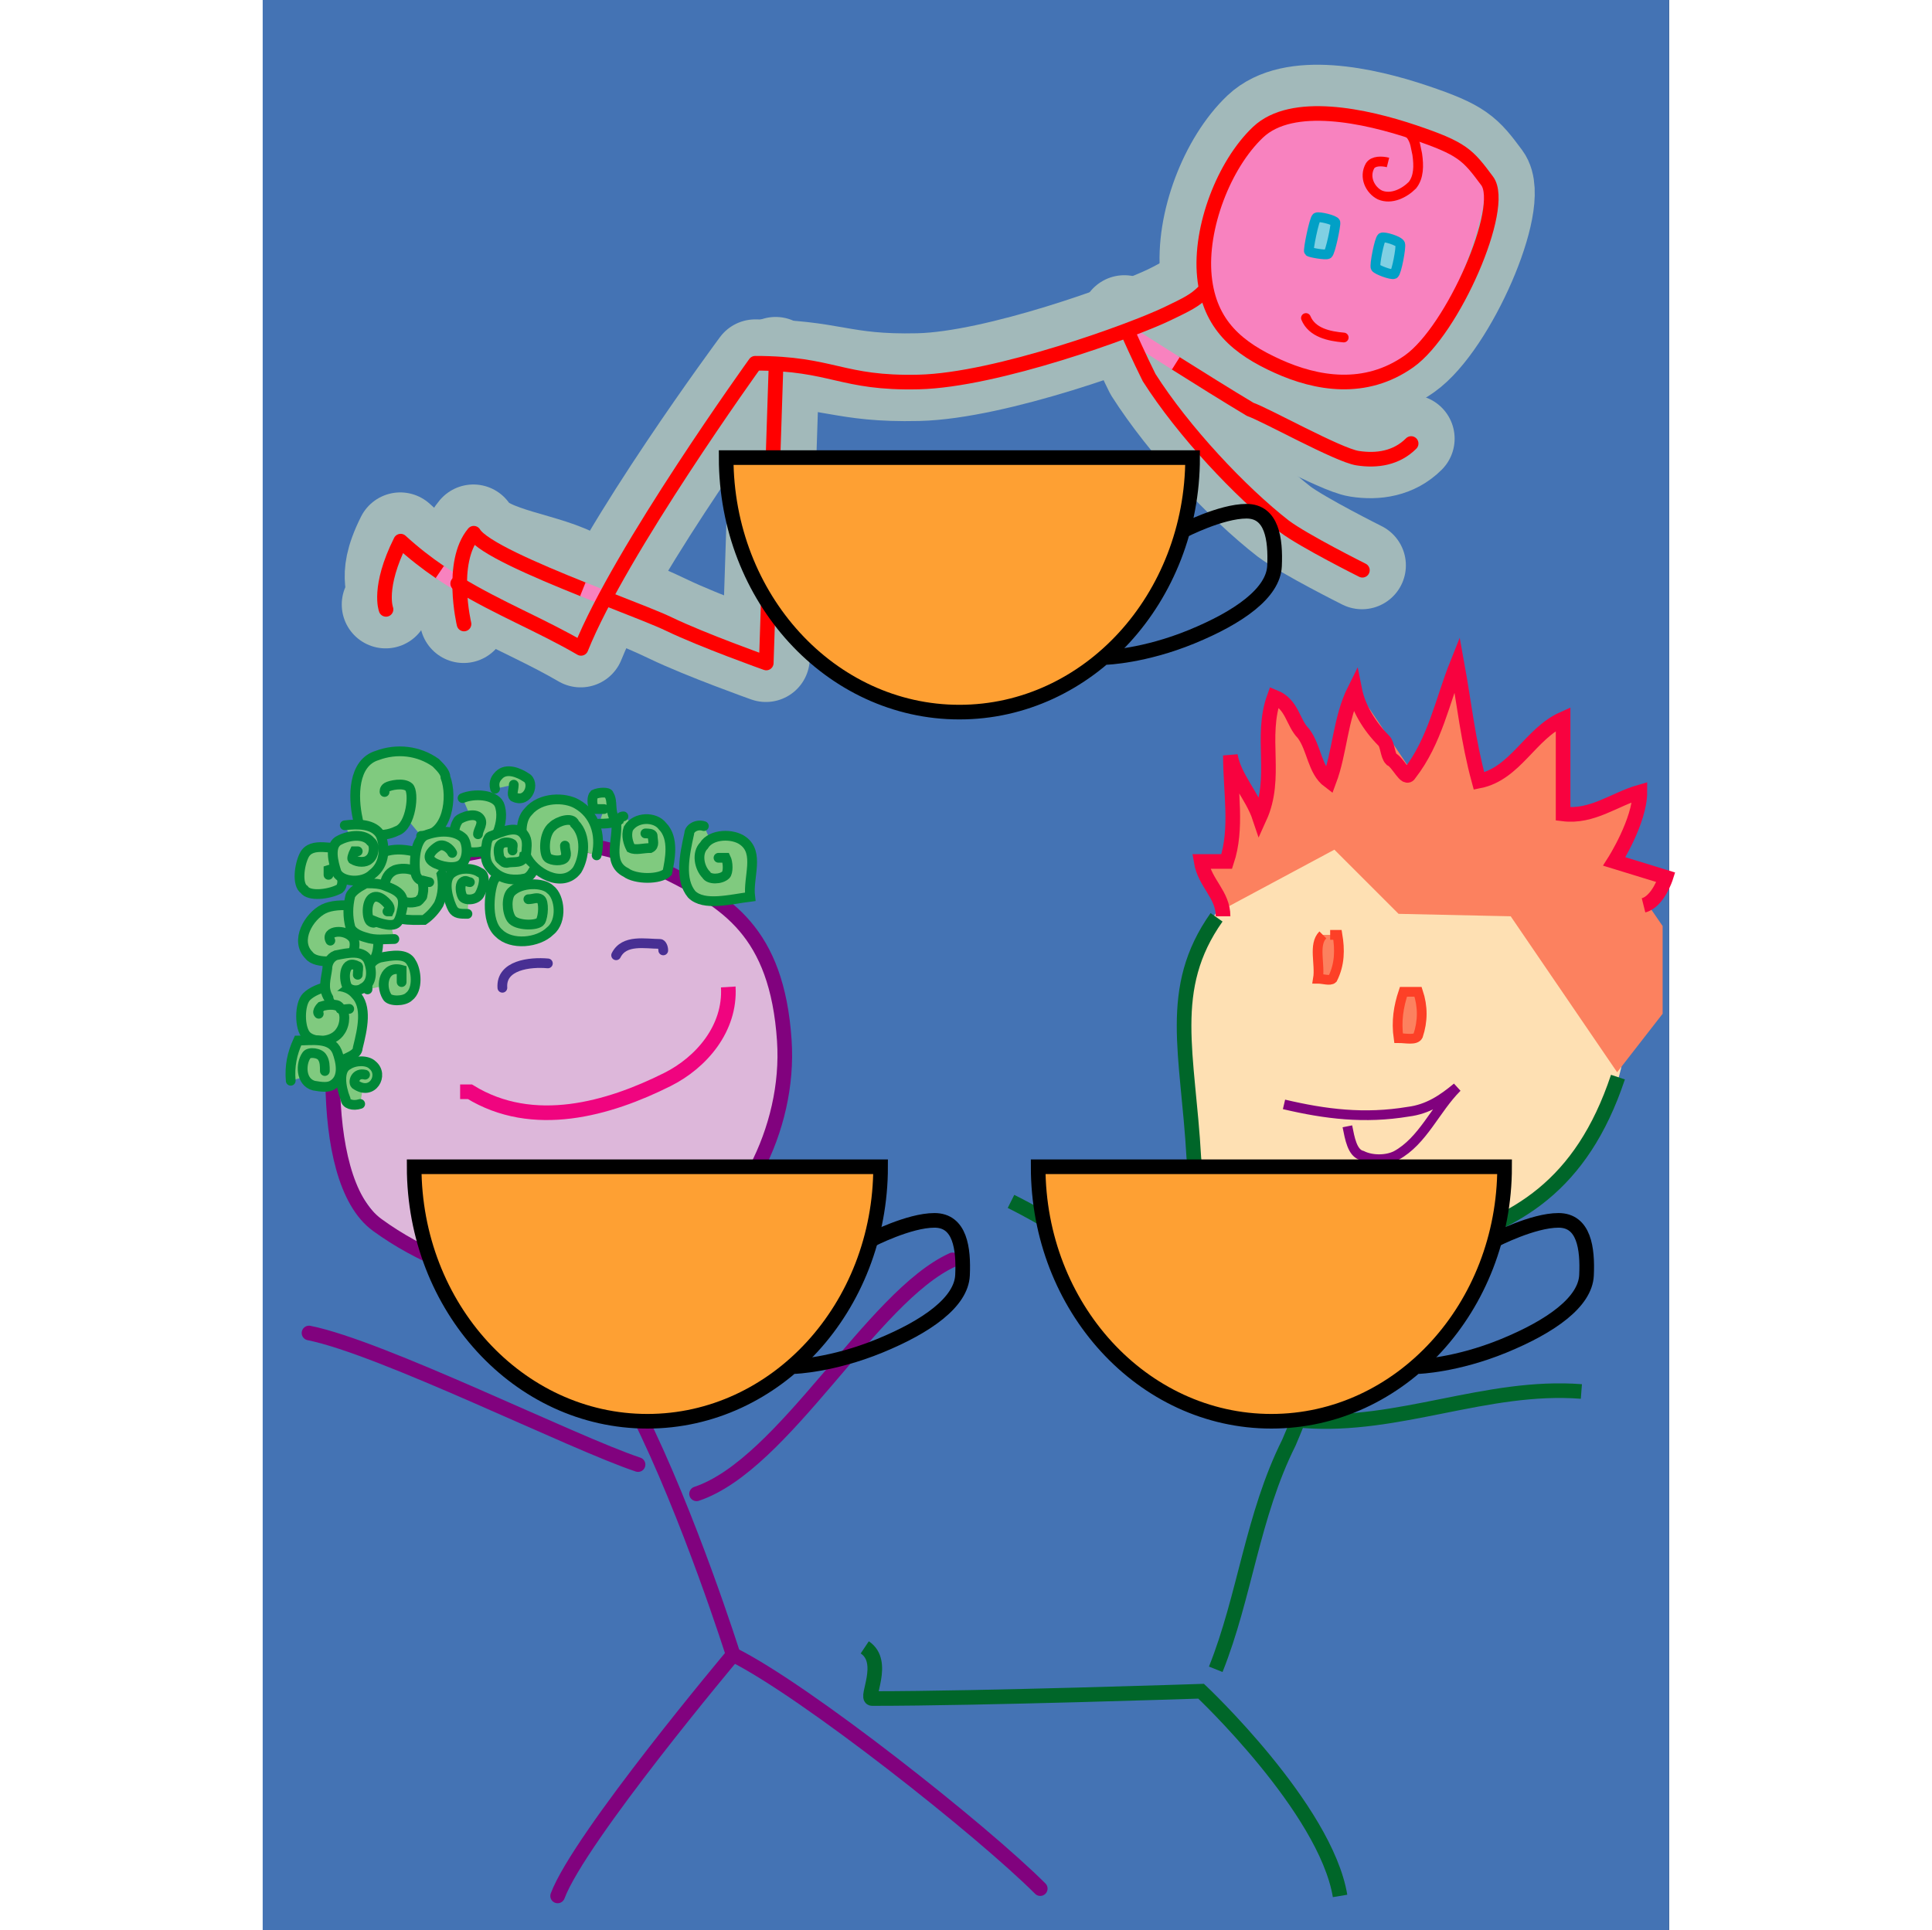 <svg xmlns="http://www.w3.org/2000/svg"
	xmlns:xlink="http://www.w3.org/1999/xlink"
	viewBox="203.0 0 577 792"
	width="810.075" height="809.445">
<rect x="203.0" y="0" width="577" height="792" fill="#333333" stroke="none"/>
<g id="scene">
        <set attributeName="opacity" to="1" 
		        fill="freeze" begin="btn1.click"/>
        <set attributeName="opacity" to="0" 
		        fill="freeze" begin="btn2.click"/>
        <set attributeName="opacity" to="0" 
		        fill="freeze" begin="scene.load"/>

<g>
<path fill="#4473B4" stroke="none" d="
M 779.963 792
L 779.963 0
L 202.963 0
L 202.963 792
L 779.963 792z"/>
</g>
<g opacity="0.5">
<path fill="none" stroke-width="36" stroke-linecap="round" stroke="#FFFFC0" stroke-linejoin="round" d="M 253.401 248.062C 258.362 240.62 249.893 239.078 259.401 220.062C 283.401 242.062 309.401 250.062 333.401 264.062C 349.401 224.062 405.026 149.062 405.026 149.062C 437.026 149.062 439.963 155.5 471.963 154.75C 503.963 154 559.963 133.5 573.963 126.75C 587.963 120 591.963 114.75 597.963 106.75"/>
<path fill="none" stroke-width="36" stroke-linecap="round" stroke="#FFFFC0" stroke-linejoin="round" d="M 413.401 148.062L 409.401 270.062C 409.401 270.062 383.401 260.812 369.401 254.062C 355.401 247.312 353.401 248.062 333.401 236.062C 320.419 228.273 295.401 226.812 289.401 216.812C 279.401 228.812 291.401 240.062 285.401 254.062"/>
<path fill="none" stroke-width="36" stroke-linecap="round" stroke="#FFFFC0" stroke-linejoin="round" d="M 556.463 130.938C 556.463 130.938 562.463 144.938 566.463 152.938C 580.463 174.938 603.963 200 621.963 214C 629.963 220 653.963 232 653.963 232"/>
<path fill="none" stroke-width="36" stroke-linecap="round" stroke="#FFFFC0" stroke-linejoin="round" d="M 559.963 136C 559.963 136 587.963 154 607.963 166C 613.963 168 643.963 184.75 651.963 186C 659.963 187.25 667.963 186 673.963 180"/>
<path fill="none" stroke-width="36" stroke-linecap="round" stroke="#FFFFC0" stroke-linejoin="round" d="M 619.151 148.25C 635.151 155.5 655.151 159 673.151 146.25C 691.151 133.5 713.151 83 705.151 72.25C 697.151 61.5 695.151 59 675.151 52.25C 655.151 45.5 625.151 39 611.151 52.25C 597.151 65.5 587.151 91.5 589.151 111.5C 591.151 131.5 603.151 141 619.151 148.25z"/>
</g>
<g>
<path fill="#F882BF" stroke="none" d="M 619.297 48C 619.297 48 651.297 48 664.63 52.667C 677.963 57.333 704.63 66 704.63 76.667C 704.63 87.333 693.963 122 681.963 136C 669.963 150 655.297 159.333 637.297 155.333C 619.297 151.333 587.963 134.667 587.297 116.667C 586.63 98.667 595.297 68 603.963 59.333C 612.63 50.667 619.297 48 619.297 48z"/>
</g>
<g>
<path fill="none" stroke-width="6" stroke-linecap="round" stroke="#FF0000" stroke-linejoin="round" d="M 577.573 149.099C 586.914 154.994 598.454 162.198 608.124 168C 614.124 170 644.124 186.75 652.124 188C 660.124 189.25 668.124 188 674.124 182"/>
<path fill="none" stroke-width="6" stroke-linecap="round" stroke="#FF0000" stroke-linejoin="round" d="M 619.311 150.25C 635.311 157.5 655.311 161 673.311 148.25C 691.311 135.5 713.311 85 705.311 74.25C 697.311 63.5 695.311 61 675.311 54.25C 655.311 47.5 625.311 41 611.311 54.25C 597.311 67.5 587.311 93.5 589.311 113.5C 591.311 133.5 603.311 143 619.311 150.25z"/>
<path fill="none" stroke-width="6" stroke-linecap="round" stroke="#FF0000" stroke-linejoin="round" d="M 253.561 250.062C 253.561 250.062 250.053 241.078 259.561 222.062C 264.831 226.893 270.197 231.049 275.617 234.741"/>
<path fill="none" stroke-width="6" stroke="#F882BF" stroke-linejoin="round" d="M 275.617 234.741C 278.055 236.402 280.505 237.969 282.961 239.462"/>
<path fill="none" stroke-width="6" stroke-linecap="round" stroke="#FF0000" stroke-linejoin="round" d="M 413.561 150.062L 409.561 272.062C 409.561 272.062 383.561 262.812 369.561 256.062C 364.948 253.838 355.339 250.121 344.314 245.778"/>
<path fill="none" stroke-width="6" stroke-linecap="round" stroke="#FF0000" stroke-linejoin="round" d="M 334.304 241.804C 314.204 233.736 293.002 224.547 289.561 218.812C 279.561 230.812 285.561 256.062 285.561 256.062"/>
<path fill="none" stroke-width="6" stroke="#F882BF" stroke-linejoin="round" d="M 344.314 245.778C 341.07 244.5 337.702 243.168 334.304 241.804"/>
<path fill="#80D0E3" stroke-width="4" stroke="#01A0C6" stroke-linejoin="round" d="M 635.328 89.233C 634.38 89.75 631.727 102.753 632.22 103.21C 632.713 103.667 638.95 104.772 639.957 104.261C 640.963 103.75 643.297 92.305 643.047 91.278C 642.797 90.25 636.276 88.716 635.328 89.233z"/>
<path fill="#80D0E3" stroke-width="4" stroke="#01A0C6" stroke-linejoin="round" d="M 662.098 97.486C 661.13 98 658.978 108.899 659.554 109.825C 660.13 110.75 666.099 112.973 667.115 112.445C 668.13 111.917 670.065 101.504 669.639 100.169C 669.213 98.833 663.067 96.971 662.098 97.486z"/>
<path fill="none" stroke-width="4" stroke-linecap="round" stroke="#FF0000" stroke-linejoin="round" d="M 630.963 130.5C 633.463 136.5 640.463 138 646.463 138.5"/>
<path fill="none" stroke-width="6" stroke="#F882BF" d="M 560.124 138C 560.124 138 567.593 142.802 577.573 149.099"/>
<path fill="none" stroke-width="6" stroke-linecap="round" stroke="#FF0000" stroke-linejoin="round" d="M 558.213 137C 558.213 137 562.624 146.938 566.624 154.938C 580.624 176.938 604.124 202 622.124 216C 630.124 222 654.124 234 654.124 234"/>
<path fill="none" stroke-width="6" stroke-linecap="round" stroke="#FF0000" stroke-linejoin="round" d="M 282.961 239.462C 299.912 249.764 317.201 256.519 333.561 266.062C 349.561 226.062 405.026 149.062 405.026 149.062C 437.026 149.062 440.124 157.5 472.124 156.75C 504.124 156 560.124 135.5 574.124 128.75C 582.123 124.893 585.255 123.42 588.963 119.75"/>
<path fill="none" stroke-width="4" stroke="#FF0000" d="M 664.63 52C 667.963 51.333 671.297 52.667 673.963 55.333C 675.963 58 675.963 60.667 676.63 63.333C 677.297 68 677.297 72.667 674.63 76C 671.297 79.333 665.963 82 661.297 80C 657.297 78 654.63 72.667 657.297 68C 658.63 66 661.963 66 664.63 66.667"/>
</g>
<g>
<path fill="#DDB7DA" stroke="none" d="M 273.297 352.667C 273.297 352.667 319.297 341.333 337.963 345.333C 356.63 349.333 391.602 369.452 399.963 379.333C 414.63 396.667 418.94 429.611 416.63 448.667C 413.963 470.667 388.522 509.349 369.297 518C 342.63 530 288.632 524.818 269.297 514.667C 242.63 500.667 228.17 469.963 231.297 434C 235.297 388 241.297 362 273.297 352.667z"/>
<path fill="none" stroke-width="6" stroke="#F0047F" d="M 283.963 448C 284.963 448 286.963 448 287.963 448C 313.963 464 344.963 455 368.963 443C 382.963 436 394.963 422 393.963 405"/>
<path fill="#FEE0B3" stroke="none" d="M 671.963 328C 694.463 329.5 739.463 344.5 751.463 364C 763.463 383.5 767.963 430 754.463 454C 740.963 478 716.963 509.5 677.963 511C 638.963 512.5 607.463 505 593.963 487C 580.463 469 577.463 431.5 581.963 404.5C 586.463 377.5 610.463 349 631.463 340C 652.463 331 671.963 328 671.963 328z"/>
<path fill="#FC815F" stroke="none" d="M 596.63 373.333L 589.297 353.333L 598.63 352.667L 601.297 315.333L 612.63 334.667L 618.63 286L 641.297 320.667L 651.963 283.333L 673.963 316C 673.963 316 693.963 269.333 692.63 273.333C 691.297 277.333 701.963 320.667 701.963 320.667L 735.297 294.667L 735.297 333.333L 767.963 325.333L 756.63 350.667L 777.963 360L 769.963 369.333L 777.297 380L 777.297 416L 758.63 440L 714.963 376L 668.963 375L 642.63 348.667L 596.63 373.333z"/>
</g>
<g>
<path fill="none" stroke-width="6" stroke-linecap="round" stroke="#81027E" stroke-linejoin="round" d="M 249.963 502.667C 284.795 527.999 333.965 536.278 370.63 516.667C 399.17 501.401 419.391 463.416 416.963 427C 413.963 382 392.963 370 368.963 358C 344.963 346 326.963 343 293.963 349C 260.963 355 248.963 364 239.963 385C 230.963 406 223.589 483.485 249.963 502.667z"/>
<path fill="none" stroke-width="6" stroke-linecap="round" stroke="#81027E" stroke-linejoin="round" d="M 341.963 532C 338.963 550 347.963 565 356.963 580C 377.963 622 395.963 679 395.963 679C 395.963 679 332.963 754 323.963 778"/>
<path fill="none" stroke-width="6" stroke-linecap="round" stroke="#81027E" stroke-linejoin="round" d="M 395.963 679C 425.963 694 497.963 751 521.963 775"/>
<path fill="none" stroke-width="6" stroke-linecap="round" stroke="#81027E" stroke-linejoin="round" d="M 221.963 547C 251.963 553 329.963 592 356.963 601"/>
<path fill="none" stroke-width="6" stroke-linecap="round" stroke="#81027E" stroke-linejoin="round" d="M 380.963 613C 416.963 601 452.963 532 485.963 517"/>
<path fill="none" stroke-width="4" stroke-linecap="round" stroke="#482F93" d="M 301.297 405.333C 300.63 396 312.63 394.667 319.963 395.333"/>
<path fill="none" stroke-width="4" stroke-linecap="round" stroke="#482F93" d="M 347.963 392C 351.297 385.333 359.963 387.333 365.963 387.333C 366.63 387.333 367.297 388.667 367.297 390"/>
<path fill="#80CA7F" stroke-width="4" stroke-linecap="round" stroke="#008837" d="M 248.213 394.5C 251.463 390.25 250.463 382.5 248.963 377C 247.463 371.5 233.963 370 227.963 373C 221.963 376 215.963 386 221.963 392C 224.963 396 235.463 394.25 237.963 393C 240.463 391.75 241.463 387 239.963 385C 236.963 381 228.463 381.75 230.713 386"/>
<path fill="#80CA7F" stroke-width="4" stroke-linecap="round" stroke="#008837" d="M 258.713 367.5C 258.713 367.75 258.713 368.25 258.713 368.5C 260.713 370.5 263.713 370.75 266.213 370C 266.963 370 267.463 369 268.213 368.25C 268.713 367.75 268.463 367 268.713 366.5C 269.213 364 268.463 361.5 267.713 359.25C 267.463 358.5 265.963 357.75 264.963 357.25C 262.463 356.25 259.463 356.25 257.213 357C 251.463 359.5 252.963 366.75 252.963 372C 255.713 378.25 263.463 377.5 269.213 377.5C 271.713 375.75 273.713 373.5 275.213 371C 276.963 367 277.213 362.5 276.213 358.25C 275.713 356.25 273.713 354.5 271.963 353C 270.463 352 271.713 350.5 262.963 349C 254.213 347.5 248.463 350.75 246.463 355C 244.463 359.25 244.963 362.5 244.963 366.25"/>
<path fill="#80CA7F" stroke-width="4" stroke-linecap="round" stroke="#008837" d="M 225.963 416C 224.963 415 226.963 413 226.963 413C 229.963 412 233.963 412 234.963 414C 236.963 415 236.963 420 234.963 423C 231.963 428 223.963 428 220.963 425C 217.963 422 217.963 412 220.963 409C 224.963 405 235.963 402 240.963 408C 245.963 413 243.963 422 241.963 430C 241.963 433 236.963 434 233.963 436C 231.963 432 229.963 436 227.963 437C 225.963 438 222.963 437 219.963 437"/>
<path fill="#80CA7F" stroke-width="4" stroke-linecap="round" stroke="#008837" d="M 267.963 343C 278.963 343 280.963 327 277.963 319C 277.963 317 275.963 315 273.963 313C 266.963 308 257.963 307 249.963 310C 239.963 313 239.963 327 241.963 336C 242.963 343 251.963 344 257.963 341C 263.963 339 265.213 325 262.963 323C 260.713 321 255.213 322.25 253.963 323C 252.713 323.75 252.963 325 252.963 325"/>
<path fill="#80CA7F" stroke-width="4" stroke-linecap="round" stroke="#008837" d="M 291.297 342.333C 291.297 340.333 294.13 337.5 291.63 335.333C 289.13 333.167 282.963 336 282.963 337C 280.963 340 280.963 346 282.963 347C 284.963 350 290.63 350.333 293.963 349C 297.297 347.667 302.963 337 299.963 330C 297.963 326 289.797 325.5 284.963 327.5"/>
<path fill="#80CA7F" stroke-width="4" stroke-linecap="round" stroke="#008837" d="M 326.963 347C 326.963 349 327.963 350.5 326.963 352C 325.963 353.5 321.63 353.333 319.963 352C 318.297 350.667 317.963 342 321.963 339C 323.963 337 329.963 335 330.963 338C 335.963 343 334.963 352 331.963 357C 325.963 365 313.963 358 310.963 351C 308.963 345 307.963 337 311.963 333C 316.963 327 326.963 327 331.963 330C 338.963 334 341.963 342 339.963 351"/>
<path fill="#80CA7F" stroke-width="4" stroke-linecap="round" stroke="#008837" d="M 359.963 342C 360.963 342 362.963 342 362.963 343C 362.963 345 363.963 347 361.963 348C 358.963 348 355.963 349 353.963 348C 352.963 346 351.963 343 352.963 340C 355.963 335 363.963 335 366.963 339C 371.963 344 369.963 353 368.963 358C 365.963 361 355.963 361 351.963 358C 343.963 354 348.963 344 347.963 337C 349.963 337 348.963 335 350.963 335"/>
<path fill="#80CA7F" stroke-width="4" stroke-linecap="round" stroke="#008837" d="M 389.963 352C 390.963 352 392.963 352 392.963 352C 393.963 354 393.963 358 392.963 359C 390.963 361 385.963 361 384.963 359C 381.963 356 380.963 350 383.963 347C 386.963 342 395.963 342 399.963 345C 406.963 350 401.963 360 402.963 368C 394.963 369 383.963 372 378.963 367C 373.963 361 375.963 351 377.963 342C 377.963 340 380.963 338 383.963 339"/>
<path fill="#80CA7F" stroke-width="4" stroke-linecap="round" stroke="#008837" d="M 229.963 359C 229.963 358 229.963 357 229.963 357C 235.963 355 236.963 364 233.963 365C 229.963 367 221.963 368 219.963 365C 216.963 363 217.963 355 219.963 351C 222.963 345 231.963 349 237.963 348C 237.963 350 237.963 351 237.963 353"/>
<path fill="#80CA7F" stroke-width="4" stroke-linecap="round" stroke="#008837" d="M 311.963 369C 313.963 369 315.463 368 316.963 369C 318.463 370 318.13 376 316.963 378C 315.797 380 306.963 380 304.963 377C 302.963 374 302.963 368 304.963 366C 308.963 362 317.963 362 320.963 365C 324.963 368 325.963 378 320.963 382C 315.963 387 304.963 388 299.963 383C 293.963 378 296.297 363.833 297.963 361C 299.63 358.167 304.63 358.167 306.963 358"/>
<path fill="#80CA7F" stroke-width="4" stroke-linecap="round" stroke="#008837" d="M 259.963 403C 259.963 401 259.963 399 259.963 398C 252.963 396 250.963 404 253.963 409C 254.963 411 260.963 411 262.963 409C 266.963 406 265.963 398 263.963 395C 261.963 391 255.963 392 250.963 393C 244.963 395 245.963 401 245.963 406"/>
<path fill="#80CA7F" stroke-width="4" stroke-linecap="round" stroke="#008837" d="M 244.963 441C 240.963 440 239.963 444 240.963 445C 247.963 450 252.963 441 247.963 437C 245.963 435 240.963 435 237.963 437C 233.963 439 234.963 446 236.963 451C 236.963 453 239.963 454 242.963 453"/>
<path fill="#80CA7F" stroke-width="4" stroke-linecap="round" stroke="#008837" d="M 287.963 362C 286.963 362 286.297 360.833 284.963 362C 283.63 363.167 284.13 366.5 284.963 368C 285.797 369.5 290.463 369.667 291.963 367C 293.463 364.333 294.963 359 291.963 358C 288.963 356 283.963 356 280.963 358C 275.963 361 279.797 371 280.963 373C 282.13 375 283.963 375 286.963 375"/>
<path fill="#80CA7F" stroke-width="4" stroke-linecap="round" stroke="#008837" d="M 342.963 332C 341.963 332 339.963 332 338.963 332C 337.963 330 337.963 327 338.963 326C 340.963 325 344.963 325 344.963 326C 346.963 329 344.963 333 347.963 337C 345.963 338 342.963 338 340.963 338"/>
<path fill="#80CA7F" stroke-width="4" stroke-linecap="round" stroke="#008837" d="M 305.963 322C 305.963 324 304.963 326 305.963 327C 311.963 330 314.963 321 310.963 319C 307.963 317 302.963 315 299.963 318C 298.963 319 297.463 320.667 298.297 323.667"/>
<path fill="#80CA7F" stroke-width="4" stroke-linecap="round" stroke="#008837" d="M 280.713 350C 279.797 348.083 277.047 346 274.963 347.25C 272.88 348.5 270.213 351 271.963 353C 273.713 355 279.963 356.667 283.297 355.333C 287.297 354 287.297 346.667 285.297 344C 281.963 340.667 275.297 340.667 269.963 342.667C 264.63 344.667 264.963 357.167 265.963 359.333C 266.963 361.5 268.63 361.333 268.63 361.333L 271.297 362"/>
<path fill="#80CA7F" stroke-width="4" stroke-linecap="round" stroke="#008837" d="M 241.963 349.333C 241.297 349.333 240.63 349.333 240.63 349.333C 239.963 350.667 239.297 352.667 239.963 352.667C 241.963 354 245.297 354 246.63 352.667C 248.63 351.333 249.297 346.667 247.297 345.333C 244.63 342 238.63 342.667 234.63 344.667C 229.963 346.667 231.963 354 233.297 358C 235.297 362 243.963 362.667 247.963 358.667C 253.297 354.667 253.297 347.333 251.297 342.667C 248.63 338 241.963 338 236.63 338.667"/>
<path fill="#80CA7F" stroke-width="4" stroke-linecap="round" stroke="#008837" d="M 305.463 349C 305.213 348 305.963 346.5 305.213 346.25C 303.963 345.5 301.963 345.5 300.963 346.25C 299.213 347.25 299.713 350.25 300.213 352.25C 300.463 352.75 301.213 353 301.463 353.5C 301.963 354 302.963 354.25 303.463 354C 305.963 353.5 309.713 354.5 310.213 351.25L 310.963 351C 311.213 348.5 311.713 345.5 310.713 343.5C 307.963 337.75 300.963 341.5 296.213 343.25C 295.713 343.5 295.213 344.75 294.963 345.5C 294.463 348.75 293.713 352.25 295.713 355.25C 297.713 358.25 300.713 360.25 304.213 360.75C 306.213 361 308.463 361 310.463 360.5C 311.963 360.25 313.213 358.75 313.963 357.25"/>
<path fill="#80CA7F" stroke-width="4" stroke-linecap="round" stroke="#008837" d="M 254.145 374C 254.5 374 254.854 374 254.854 374C 255.563 372.667 254.5 371.333 254.5 371.333C 254.5 371.333 251.023 366.666 248.118 368.333C 245.213 370 245.605 377.417 247.409 378.334C 249.213 379.25 248.827 378 248.827 378C 248.827 378 255.209 380.667 257.691 379C 258.754 378.334 259.463 376.333 259.818 374.667C 260.527 372 260.881 369.333 259.818 367.667C 258.4 365.333 255.209 364.333 252.727 363.333C 249.536 362 242.446 362.666 242.446 362.666L 243.155 363.666C 243.155 363.666 239.609 365.666 238.9 367.667C 237.837 372 237.837 376.333 238.9 380.334C 239.609 382.667 242.8 384 245.282 384.667C 249.182 386.001 253.082 385.334 256.982 385.334"/>
<path fill="#80CA7F" stroke-width="4" stroke-linecap="round" stroke="#008837" d="M 241.963 400C 241.963 398.5 242.463 396.5 241.963 396.5C 236.463 393.5 235.963 401 237.463 404.5C 238.463 406.5 241.963 407 243.963 405.5C 247.963 403.5 247.963 398.5 246.463 394.5C 244.463 389.5 237.963 391 232.963 392C 230.463 393 229.463 395.5 229.463 397.5C 228.963 401.5 227.463 405.5 229.963 409.5"/>
<path fill="#80CA7F" stroke-width="4" stroke-linecap="round" stroke="#008837" d="M 228.463 439.5C 228.463 437.5 228.463 435.5 227.463 434C 226.463 432 221.963 431.5 220.963 433C 218.463 436.5 218.463 444 223.963 445.5C 226.963 446 229.963 446.5 231.963 445C 236.463 442 234.963 435.5 233.463 431.5C 230.963 425.5 222.963 427 217.463 427C 214.963 432.5 213.963 437.5 214.463 443.5"/>
<path fill="#80CA7F" stroke-width="4" stroke-linecap="round" stroke="#008837" d="M 230.463 411C 231.463 413.5 233.463 411 234.963 414C 235.463 414.5 237.463 414 238.463 414"/>
<path fill="none" stroke-width="6" stroke="#006629" d="M 594.293 376.428C 573.57 405.747 582.596 432.384 584.963 475C 586.175 496.807 646.285 521.276 683.963 511C 716.963 502 743.963 487 758.963 442"/>
<path fill="none" stroke-width="6" stroke="#006629" d="M 650.963 520C 641.963 544 632.963 571 623.963 592C 608.963 622 605.963 655 593.963 685"/>
<path fill="none" stroke-width="6" stroke="#006629" d="M 644.963 778C 638.963 742 587.963 694 587.963 694C 587.963 694 497.963 697 452.963 697C 449.963 697 458.963 682 449.963 676"/>
<path fill="none" stroke-width="6" stroke="#006629" d="M 743.963 571C 704.963 568 668.963 586 629.963 583C 602.877 580.917 587.963 541 560.963 526C 545.963 514 527.963 502 509.963 493"/>
<path fill="none" stroke-width="6" stroke="#F8023F" d="M 596.963 376C 596.963 367 589.463 362.5 587.963 353.5C 592.463 353.5 598.463 353.5 598.463 353.5C 602.963 340 599.963 325 599.963 310C 601.463 319 608.963 326.5 611.963 335.5C 619.463 319 611.963 302.5 617.963 286C 625.463 289 625.463 296.5 629.963 301C 634.463 307 634.463 316 640.463 320.5C 644.963 308.5 644.963 295 650.963 283C 652.463 290.5 656.963 298 662.963 304C 664.463 305.5 664.463 310 665.963 311.5C 668.963 313 671.963 320.5 673.463 317.5C 683.963 304 686.963 287.5 692.963 272.5C 695.963 289 697.463 304 701.963 320.5C 716.963 317.5 722.963 301 736.463 295C 736.463 308.5 736.463 320.5 736.463 334C 748.463 335.5 757.463 328 767.963 325C 767.963 337 757.463 353.5 757.463 353.5L 778.63 360C 778.63 360 775.463 370 769.463 371.5"/>
<path fill="#FC815F" stroke-width="4" stroke="#FD4027" d="M 637.901 383.625C 633.901 387.625 636.901 395.625 635.901 401.625C 637.901 401.625 640.901 402.625 641.901 401.625C 644.901 395.625 644.901 389.625 643.901 383.625C 643.901 383.625 641.901 383.625 640.901 383.625"/>
<path fill="#FC815F" stroke-width="4" stroke="#FD4027" d="M 672.963 407C 671.963 407 670.963 407 670.963 407C 668.963 413 667.963 419 668.963 426C 671.963 426 675.963 427 676.963 425C 678.963 419 678.963 413 676.963 407C 676.963 407 674.963 407 672.963 407z"/>
<path fill="none" stroke-width="4" stroke="#81027E" d="M 621.963 453.188C 638.963 457.188 654.963 459.188 672.963 456.188C 680.963 455.188 686.963 451.188 692.963 446.188C 683.963 455.188 678.963 468.188 667.963 474.188C 663.963 476.188 657.963 476.188 653.963 474.188C 649.963 473.188 648.963 467.188 647.963 462.188"/>
<path fill="none" stroke-width="4" stroke="#81027E" d="M 20.963 484"/>
</g>
</g>
<g>
 <g>
  <path fill="#FEA033" stroke-width="6" stroke="#000000" d="M 584.462 187.781C 584.462 245.46 541.624 292.219 488.783 292.219C 435.942 292.219 393.104 245.46 393.104 187.781L 584.462 187.781z"/>
  <path fill="none" stroke-width="6" stroke="#000000" d="M 580.572 217.781C 580.572 217.781 596.072 209.781 606.572 209.781C 617.072 209.781 618.572 221.281 618.072 232.281C 617.572 243.281 603.572 253.281 584.072 261.281C 564.572 269.281 549.072 269.781 549.072 269.781"/>
 </g>
 <g>
  <g>
   <path fill="#FEA033" stroke-width="6" stroke="#000000" d="M 712.462 478.78C 712.462 536.46 669.624 583.219 616.783 583.219C 563.942 583.219 521.104 536.46 521.104 478.78L 712.462 478.78z"/>
   <path fill="none" stroke-width="6" stroke="#000000" d="M 708.572 508.78C 708.572 508.78 724.072 500.78 734.572 500.78C 745.072 500.78 746.572 512.281 746.072 523.281C 745.572 534.281 731.572 544.281 712.072 552.281C 692.572 560.281 677.072 560.781 677.072 560.781"/>
  </g>
  <g>
   <path fill="#FEA033" stroke-width="6" stroke="#000000" d="M 456.462 478.78C 456.462 536.46 413.624 583.219 360.783 583.219C 307.942 583.219 265.104 536.46 265.104 478.78L 456.462 478.78z"/>
   <path fill="none" stroke-width="6" stroke="#000000" d="M 452.572 508.78C 452.572 508.78 468.072 500.78 478.572 500.78C 489.072 500.78 490.572 512.281 490.072 523.281C 489.572 534.281 475.572 544.281 456.072 552.281C 436.572 560.281 421.072 560.781 421.072 560.781"/>
  </g>
 </g>
</g>
</svg>